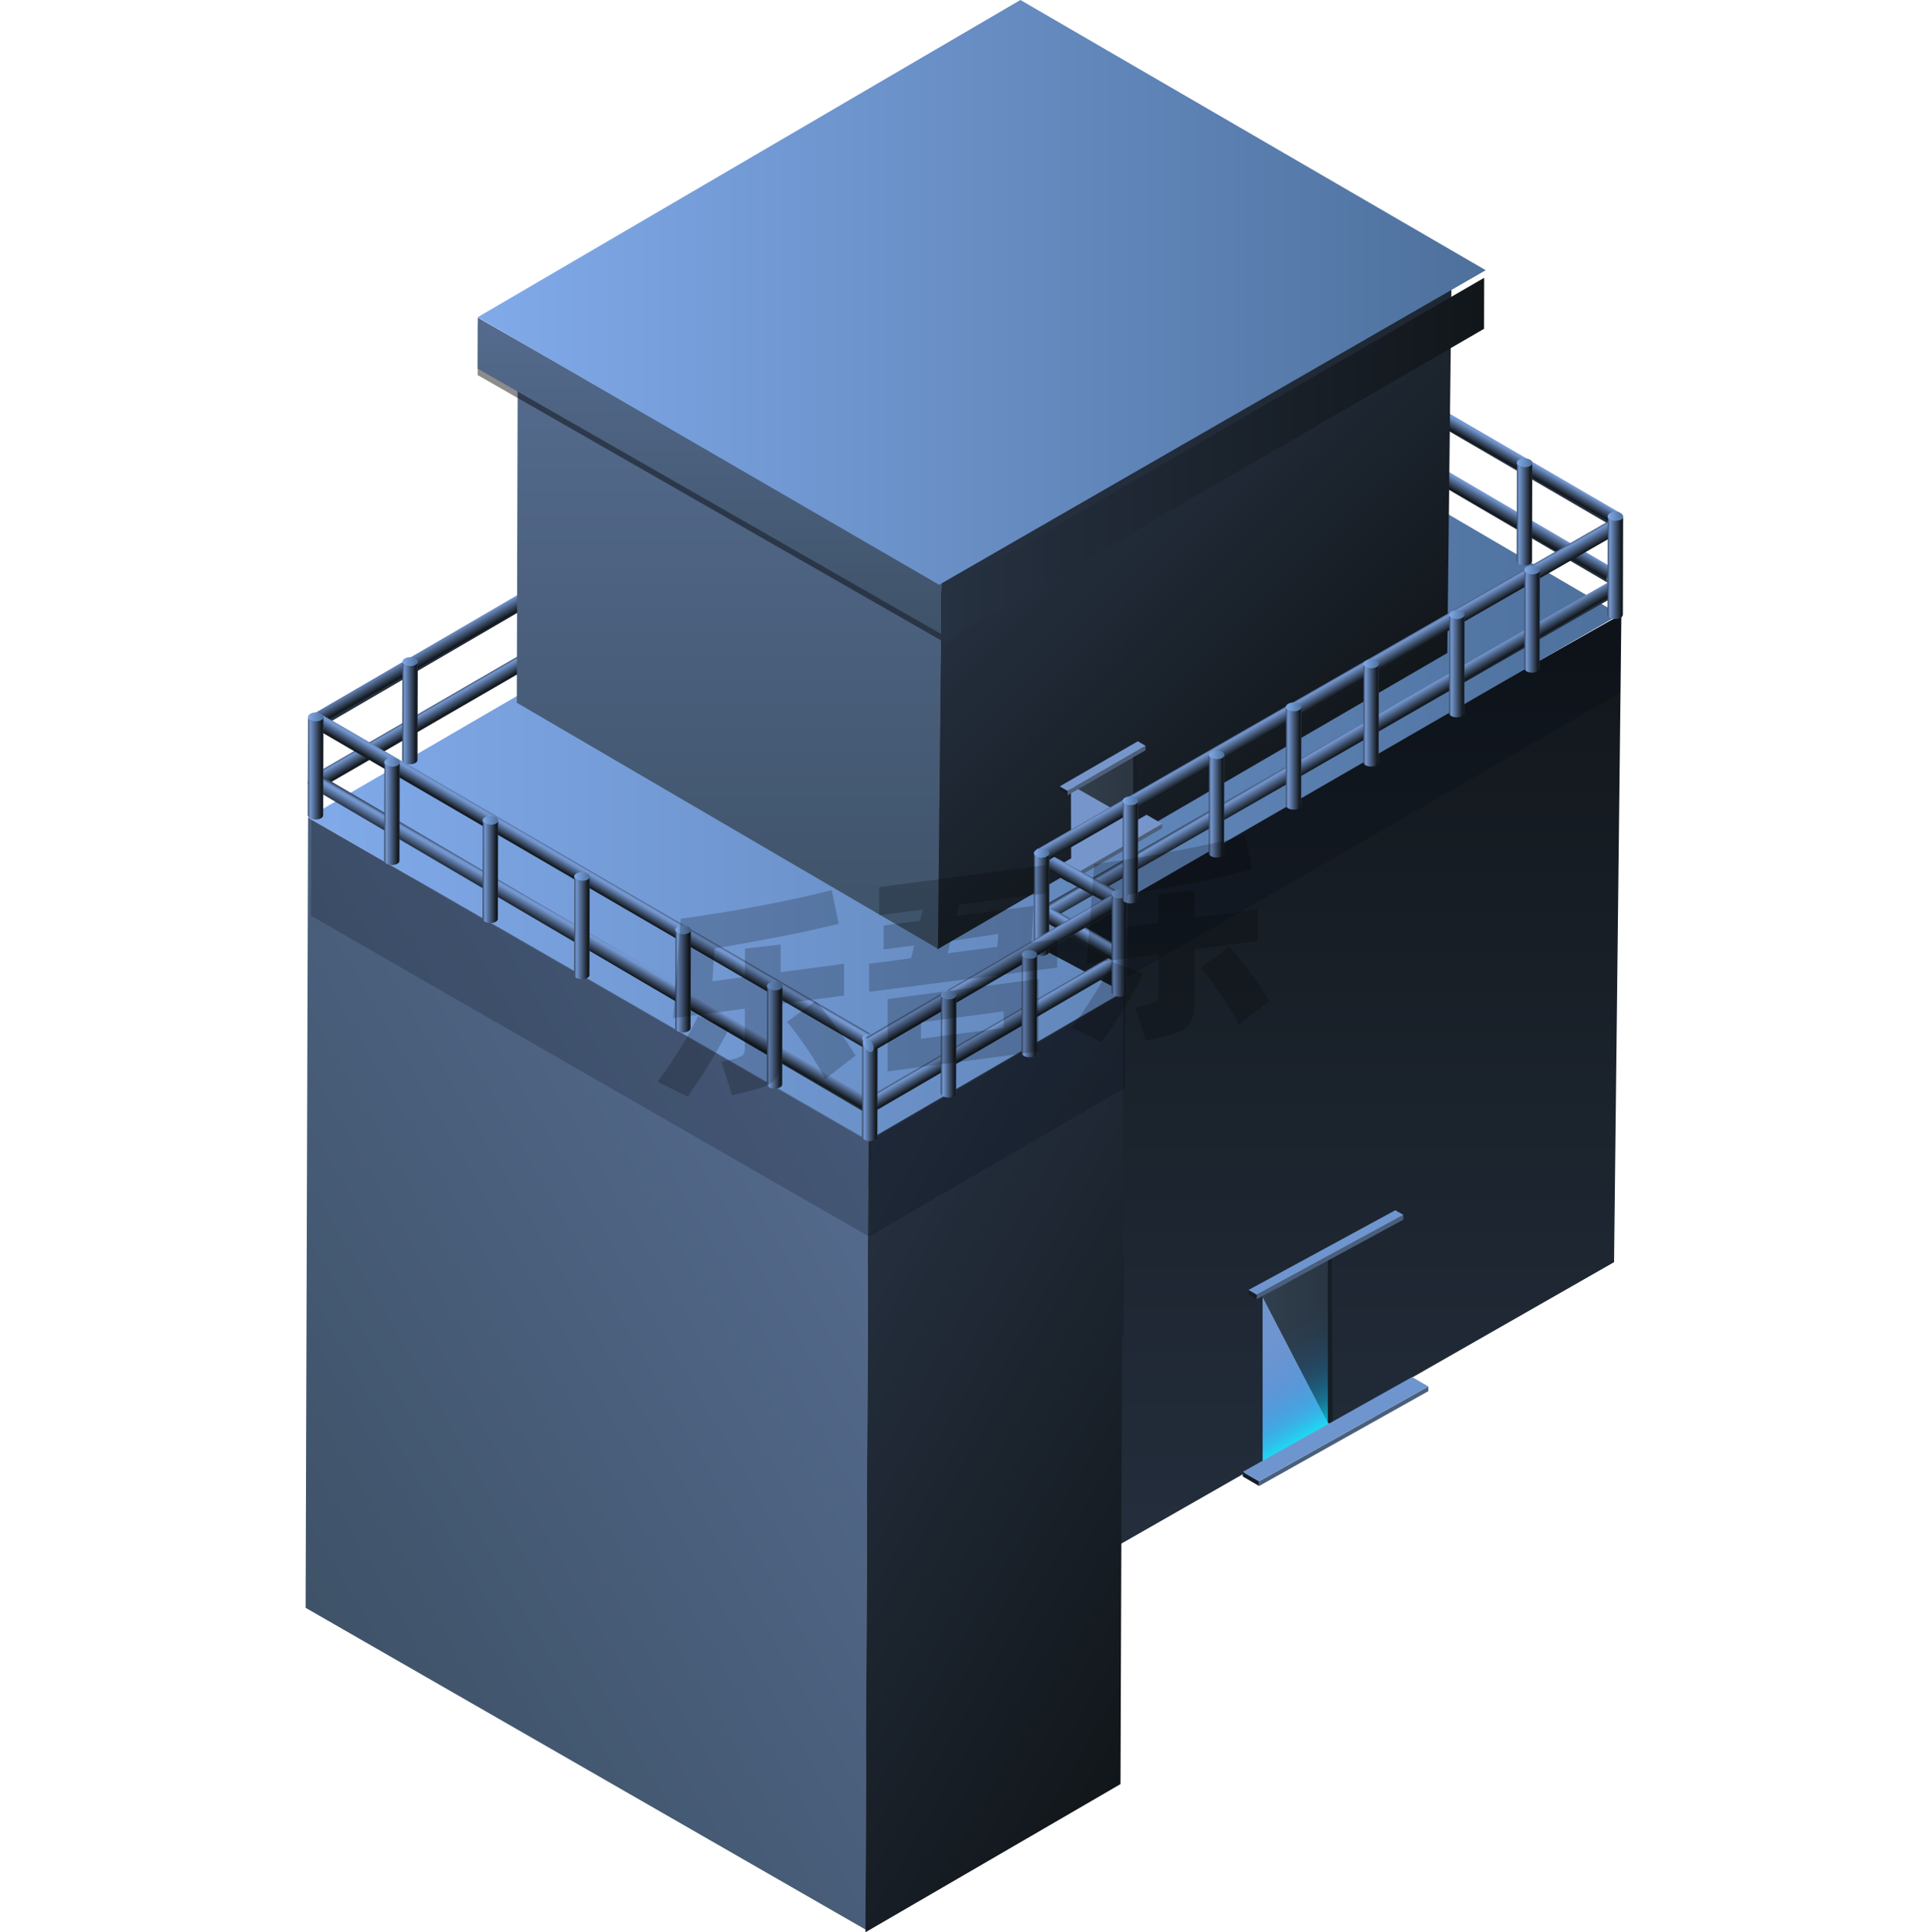<?xml version="1.0" encoding="UTF-8"?>
<svg xmlns="http://www.w3.org/2000/svg" xmlns:xlink="http://www.w3.org/1999/xlink" viewBox="0 0 150 150.38">
  <defs>
    <style>
      .cls-1 {
        fill: url(#_未命名的渐变_13);
      }

      .cls-1, .cls-2, .cls-3, .cls-4, .cls-5, .cls-6, .cls-7, .cls-8, .cls-9, .cls-10, .cls-11, .cls-12, .cls-13, .cls-14, .cls-15, .cls-16, .cls-17, .cls-18, .cls-19, .cls-20, .cls-21, .cls-22, .cls-23, .cls-24, .cls-25, .cls-26, .cls-27, .cls-28, .cls-29, .cls-30, .cls-31, .cls-32, .cls-33, .cls-34, .cls-35, .cls-36, .cls-37, .cls-38, .cls-39, .cls-40, .cls-41, .cls-42, .cls-43, .cls-44, .cls-45, .cls-46, .cls-47, .cls-48, .cls-49, .cls-50, .cls-51, .cls-52, .cls-53, .cls-54, .cls-55, .cls-56, .cls-57, .cls-58, .cls-59, .cls-60, .cls-61, .cls-62, .cls-63, .cls-64, .cls-65, .cls-66, .cls-67, .cls-68, .cls-69, .cls-70, .cls-71, .cls-72, .cls-73, .cls-74, .cls-75, .cls-76, .cls-77, .cls-78, .cls-79, .cls-80, .cls-81, .cls-82, .cls-83, .cls-84 {
        stroke-width: 0px;
      }

      .cls-2 {
        fill: url(#_未命名的渐变_10);
      }

      .cls-3 {
        fill: url(#_未命名的渐变_19);
      }

      .cls-4 {
        fill: url(#_未命名的渐变_21);
      }

      .cls-5 {
        fill: url(#_未命名的渐变_63);
      }

      .cls-6 {
        fill: url(#_未命名的渐变_1827-2);
      }

      .cls-7 {
        fill: url(#_未命名的渐变_1827-3);
      }

      .cls-8 {
        fill: url(#_未命名的渐变_1827-4);
      }

      .cls-9 {
        fill: url(#_未命名的渐变_194-14);
      }

      .cls-10 {
        fill: url(#_未命名的渐变_194-15);
      }

      .cls-11 {
        fill: url(#_未命名的渐变_194-26);
      }

      .cls-12 {
        fill: url(#_未命名的渐变_194-12);
      }

      .cls-13 {
        fill: url(#_未命名的渐变_194-13);
      }

      .cls-14 {
        fill: url(#_未命名的渐变_194-19);
      }

      .cls-15 {
        fill: url(#_未命名的渐变_194-18);
      }

      .cls-16 {
        fill: url(#_未命名的渐变_194-17);
      }

      .cls-17 {
        fill: url(#_未命名的渐变_194-16);
      }

      .cls-18 {
        fill: url(#_未命名的渐变_194-11);
      }

      .cls-19 {
        fill: url(#_未命名的渐变_194-10);
      }

      .cls-20 {
        fill: url(#_未命名的渐变_194-21);
      }

      .cls-21 {
        fill: url(#_未命名的渐变_194-20);
      }

      .cls-22 {
        fill: url(#_未命名的渐变_194-24);
      }

      .cls-23 {
        fill: url(#_未命名的渐变_194-25);
      }

      .cls-24 {
        fill: url(#_未命名的渐变_194-22);
      }

      .cls-25 {
        fill: url(#_未命名的渐变_194-23);
      }

      .cls-26, .cls-75 {
        fill: #000714;
        opacity: .2;
      }

      .cls-27 {
        fill: url(#_未命名的渐变_63-2);
      }

      .cls-28 {
        fill: url(#_未命名的渐变_10-4);
      }

      .cls-29 {
        fill: url(#_未命名的渐变_10-2);
      }

      .cls-30 {
        fill: url(#_未命名的渐变_10-3);
      }

      .cls-31 {
        fill: url(#_未命名的渐变_13-7);
      }

      .cls-32 {
        fill: url(#_未命名的渐变_13-6);
      }

      .cls-33 {
        fill: url(#_未命名的渐变_13-5);
      }

      .cls-34 {
        fill: url(#_未命名的渐变_13-3);
      }

      .cls-35 {
        fill: url(#_未命名的渐变_13-2);
      }

      .cls-36 {
        fill: url(#_未命名的渐变_13-9);
      }

      .cls-37 {
        fill: url(#_未命名的渐变_13-4);
      }

      .cls-38 {
        fill: url(#_未命名的渐变_13-8);
      }

      .cls-39 {
        fill: url(#_未命名的渐变_19-2);
      }

      .cls-40 {
        fill: url(#_未命名的渐变_1827);
      }

      .cls-41 {
        fill: url(#_未命名的渐变_21-5);
      }

      .cls-42 {
        fill: url(#_未命名的渐变_21-6);
      }

      .cls-43 {
        fill: url(#_未命名的渐变_21-2);
      }

      .cls-44 {
        fill: url(#_未命名的渐变_21-3);
      }

      .cls-45 {
        fill: url(#_未命名的渐变_21-4);
      }

      .cls-46 {
        fill: url(#_未命名的渐变_194-3);
      }

      .cls-47 {
        fill: url(#_未命名的渐变_194-4);
      }

      .cls-48 {
        fill: url(#_未命名的渐变_194-5);
      }

      .cls-49 {
        fill: url(#_未命名的渐变_194-2);
      }

      .cls-50 {
        fill: url(#_未命名的渐变_194-7);
      }

      .cls-51 {
        fill: url(#_未命名的渐变_194-8);
      }

      .cls-52 {
        fill: url(#_未命名的渐变_194-9);
      }

      .cls-53 {
        fill: url(#_未命名的渐变_194-6);
      }

      .cls-54 {
        fill: url(#_未命名的渐变_13-25);
      }

      .cls-55 {
        fill: url(#_未命名的渐变_13-24);
      }

      .cls-56 {
        fill: url(#_未命名的渐变_13-26);
      }

      .cls-57 {
        fill: url(#_未命名的渐变_13-27);
      }

      .cls-58 {
        fill: url(#_未命名的渐变_13-29);
      }

      .cls-59 {
        fill: url(#_未命名的渐变_13-28);
      }

      .cls-60 {
        fill: url(#_未命名的渐变_13-19);
      }

      .cls-61 {
        fill: url(#_未命名的渐变_13-18);
      }

      .cls-62 {
        fill: url(#_未命名的渐变_13-21);
      }

      .cls-63 {
        fill: url(#_未命名的渐变_13-12);
      }

      .cls-64 {
        fill: url(#_未命名的渐变_13-17);
      }

      .cls-65 {
        fill: url(#_未命名的渐变_13-15);
      }

      .cls-66 {
        fill: url(#_未命名的渐变_13-20);
      }

      .cls-67 {
        fill: url(#_未命名的渐变_13-14);
      }

      .cls-68 {
        fill: url(#_未命名的渐变_13-23);
      }

      .cls-69 {
        fill: url(#_未命名的渐变_13-16);
      }

      .cls-70 {
        fill: url(#_未命名的渐变_13-22);
      }

      .cls-71 {
        fill: url(#_未命名的渐变_13-13);
      }

      .cls-72 {
        fill: url(#_未命名的渐变_13-10);
      }

      .cls-73 {
        fill: url(#_未命名的渐变_13-11);
      }

      .cls-85 {
        filter: url(#drop-shadow-1);
      }

      .cls-86 {
        opacity: .2;
      }

      .cls-74 {
        fill: url(#_未命名的渐变_3);
      }

      .cls-75, .cls-87 {
        mix-blend-mode: multiply;
      }

      .cls-88 {
        isolation: isolate;
      }

      .cls-77 {
        fill: url(#_未命名的渐变_194);
      }

      .cls-87 {
        opacity: .45;
      }

      .cls-78 {
        fill: #000715;
        opacity: 0;
      }

      .cls-79 {
        fill: #7696cb;
      }

      .cls-80 {
        fill: #4e5f79;
      }

      .cls-81 {
        fill: #4a5f7b;
      }

      .cls-82 {
        fill: #6f95cf;
      }

      .cls-83 {
        fill: #171d23;
      }

      .cls-84 {
        fill: #161d24;
      }
    </style>
    <linearGradient id="_未命名的渐变_10" data-name="未命名的渐变 10" x1="97.22" y1="131.01" x2="97.22" y2="47.82" gradientUnits="userSpaceOnUse">
      <stop offset="0" stop-color="#263141"/>
      <stop offset="1" stop-color="#11161a"/>
    </linearGradient>
    <linearGradient id="_未命名的渐变_1827" data-name="未命名的渐变 1827" x1="49.24" y1="129.73" x2="49.24" y2="59.34" gradientUnits="userSpaceOnUse">
      <stop offset="0" stop-color="#3e5268"/>
      <stop offset="1" stop-color="#556b8e"/>
    </linearGradient>
    <linearGradient id="_未命名的渐变_1827-2" data-name="未命名的渐变 1827" x1="21.37" y1="120.94" x2="70" y2="92.86" xlink:href="#_未命名的渐变_1827"/>
    <linearGradient id="_未命名的渐变_10-2" data-name="未命名的渐变 10" x1="59.18" y1="103.24" x2="95.63" y2="124.28" xlink:href="#_未命名的渐变_10"/>
    <linearGradient id="_未命名的渐变_13" data-name="未命名的渐变 13" x1="23.98" y1="57.43" x2="126.07" y2="57.43" gradientUnits="userSpaceOnUse">
      <stop offset="0" stop-color="#81aaea"/>
      <stop offset="1" stop-color="#4d709c"/>
    </linearGradient>
    <linearGradient id="_未命名的渐变_21" data-name="未命名的渐变 21" x1="103.35" y1="31.03" x2="102.6" y2="32.34" gradientUnits="userSpaceOnUse">
      <stop offset="0" stop-color="#35455c"/>
      <stop offset=".15" stop-color="#7497d0"/>
      <stop offset=".25" stop-color="#7497d0"/>
      <stop offset=".9" stop-color="#11161a"/>
      <stop offset="1" stop-color="#263141"/>
    </linearGradient>
    <linearGradient id="_未命名的渐变_21-2" data-name="未命名的渐变 21" x1="102.36" y1="26.01" x2="101.68" y2="27.2" xlink:href="#_未命名的渐变_21"/>
    <linearGradient id="_未命名的渐变_10-3" data-name="未命名的渐变 10" x1="81.77" y1="36.89" x2="104.18" y2="59.31" xlink:href="#_未命名的渐变_10"/>
    <linearGradient id="_未命名的渐变_3" data-name="未命名的渐变 3" x1="100.23" y1="61.07" x2="105.44" y2="61.07" gradientTransform="translate(188.8) rotate(-180) scale(1 -1)" gradientUnits="userSpaceOnUse">
      <stop offset="0" stop-color="#2b3540"/>
      <stop offset="1" stop-color="#333f4d"/>
    </linearGradient>
    <linearGradient id="_未命名的渐变_13-2" data-name="未命名的渐变 13" x1="24.02" y1="60.95" x2="24.87" y2="60.95" xlink:href="#_未命名的渐变_13"/>
    <linearGradient id="_未命名的渐变_194" data-name="未命名的渐变 194" x1="49.81" y1="45.55" x2="50.44" y2="46.64" gradientUnits="userSpaceOnUse">
      <stop offset="0" stop-color="#35455c"/>
      <stop offset=".15" stop-color="#7497d0"/>
      <stop offset=".9" stop-color="#11161a"/>
      <stop offset="1" stop-color="#263141"/>
    </linearGradient>
    <linearGradient id="_未命名的渐变_13-3" data-name="未命名的渐变 13" x1="24.16" y1="56.15" x2="25.01" y2="56.15" xlink:href="#_未命名的渐变_13"/>
    <linearGradient id="_未命名的渐变_194-2" data-name="未命名的渐变 194" x1="49.34" y1="40.91" x2="50.04" y2="42.14" xlink:href="#_未命名的渐变_194"/>
    <linearGradient id="_未命名的渐变_13-4" data-name="未命名的渐变 13" x1="67.15" y1="86.1" x2="68" y2="86.1" xlink:href="#_未命名的渐变_13"/>
    <linearGradient id="_未命名的渐变_194-3" data-name="未命名的渐变 194" x1="77.18" y1="79.79" x2="77.82" y2="80.89" xlink:href="#_未命名的渐变_194"/>
    <linearGradient id="_未命名的渐变_21-3" data-name="未命名的渐变 21" x1="46.37" y1="72.7" x2="45.6" y2="74.04" xlink:href="#_未命名的渐变_21"/>
    <linearGradient id="_未命名的渐变_21-4" data-name="未命名的渐变 21" x1="46.5" y1="68" x2="45.81" y2="69.18" xlink:href="#_未命名的渐变_21"/>
    <linearGradient id="_未命名的渐变_13-5" data-name="未命名的渐变 13" x1="80.72" y1="71.23" x2="81.57" y2="71.23" xlink:href="#_未命名的渐变_13"/>
    <linearGradient id="_未命名的渐变_194-4" data-name="未命名的渐变 194" x1="103.11" y1="57.86" x2="103.81" y2="59.06" xlink:href="#_未命名的渐变_194"/>
    <linearGradient id="_未命名的渐变_21-5" data-name="未命名的渐变 21" x1="84.26" y1="67.78" x2="83.57" y2="68.97" xlink:href="#_未命名的渐变_21"/>
    <linearGradient id="_未命名的渐变_21-6" data-name="未命名的渐变 21" x1="84.5" y1="72.16" x2="83.88" y2="73.23" xlink:href="#_未命名的渐变_21"/>
    <linearGradient id="_未命名的渐变_13-6" data-name="未命名的渐变 13" x1="80.62" y1="66.59" x2="81.47" y2="66.59" xlink:href="#_未命名的渐变_13"/>
    <linearGradient id="_未命名的渐变_194-5" data-name="未命名的渐变 194" x1="103.18" y1="53.12" x2="103.85" y2="54.29" xlink:href="#_未命名的渐变_194"/>
    <linearGradient id="_未命名的渐变_194-6" data-name="未命名的渐变 194" x1="67.1" y1="84.81" x2="68.32" y2="84.81" xlink:href="#_未命名的渐变_194"/>
    <linearGradient id="_未命名的渐变_13-7" data-name="未命名的渐变 13" x1="67.12" y1="80.81" x2="68.32" y2="80.81" xlink:href="#_未命名的渐变_13"/>
    <linearGradient id="_未命名的渐变_194-7" data-name="未命名的渐变 194" x1="80.46" y1="70.4" x2="81.69" y2="70.4" xlink:href="#_未命名的渐变_194"/>
    <linearGradient id="_未命名的渐变_13-8" data-name="未命名的渐变 13" x1="80.49" y1="66.4" x2="81.69" y2="66.4" xlink:href="#_未命名的渐变_13"/>
    <linearGradient id="_未命名的渐变_13-9" data-name="未命名的渐变 13" x1="67.18" y1="81.33" x2="68.04" y2="81.33" xlink:href="#_未命名的渐变_13"/>
    <linearGradient id="_未命名的渐变_194-8" data-name="未命名的渐变 194" x1="77.16" y1="75.03" x2="77.81" y2="76.14" xlink:href="#_未命名的渐变_194"/>
    <linearGradient id="_未命名的渐变_194-9" data-name="未命名的渐变 194" x1="86.52" y1="73.58" x2="87.74" y2="73.58" xlink:href="#_未命名的渐变_194"/>
    <linearGradient id="_未命名的渐变_13-10" data-name="未命名的渐变 13" x1="86.54" y1="69.58" x2="87.74" y2="69.58" xlink:href="#_未命名的渐变_13"/>
    <linearGradient id="_未命名的渐变_194-10" data-name="未命名的渐变 194" x1="59.69" y1="80.73" x2="60.91" y2="80.73" xlink:href="#_未命名的渐变_194"/>
    <linearGradient id="_未命名的渐变_13-11" data-name="未命名的渐变 13" x1="59.71" y1="76.73" x2="60.91" y2="76.73" xlink:href="#_未命名的渐变_13"/>
    <linearGradient id="_未命名的渐变_194-11" data-name="未命名的渐变 194" x1="73.23" y1="81.43" x2="74.45" y2="81.43" xlink:href="#_未命名的渐变_194"/>
    <linearGradient id="_未命名的渐变_13-12" data-name="未命名的渐变 13" x1="73.25" y1="77.43" x2="74.45" y2="77.43" xlink:href="#_未命名的渐变_13"/>
    <linearGradient id="_未命名的渐变_194-12" data-name="未命名的渐变 194" x1="79.51" y1="78.29" x2="80.74" y2="78.29" xlink:href="#_未命名的渐变_194"/>
    <linearGradient id="_未命名的渐变_13-13" data-name="未命名的渐变 13" x1="79.54" y1="74.29" x2="80.74" y2="74.29" xlink:href="#_未命名的渐变_13"/>
    <linearGradient id="_未命名的渐变_194-13" data-name="未命名的渐变 194" x1="87.37" y1="66.32" x2="88.6" y2="66.32" xlink:href="#_未命名的渐变_194"/>
    <linearGradient id="_未命名的渐变_13-14" data-name="未命名的渐变 13" x1="87.4" y1="62.32" x2="88.6" y2="62.32" xlink:href="#_未命名的渐变_13"/>
    <linearGradient id="_未命名的渐变_194-14" data-name="未命名的渐变 194" x1="94.09" y1="62.74" x2="95.31" y2="62.74" xlink:href="#_未命名的渐变_194"/>
    <linearGradient id="_未命名的渐变_13-15" data-name="未命名的渐变 13" x1="94.11" y1="58.74" x2="95.31" y2="58.74" xlink:href="#_未命名的渐变_13"/>
    <linearGradient id="_未命名的渐变_194-15" data-name="未命名的渐变 194" x1="100.08" y1="59.02" x2="101.31" y2="59.02" xlink:href="#_未命名的渐变_194"/>
    <linearGradient id="_未命名的渐变_13-16" data-name="未命名的渐变 13" x1="100.11" y1="55.02" x2="101.31" y2="55.02" xlink:href="#_未命名的渐变_13"/>
    <linearGradient id="_未命名的渐变_194-16" data-name="未命名的渐变 194" x1="106.12" y1="55.66" x2="107.34" y2="55.66" xlink:href="#_未命名的渐变_194"/>
    <linearGradient id="_未命名的渐变_13-17" data-name="未命名的渐变 13" x1="106.14" y1="51.66" x2="107.34" y2="51.66" xlink:href="#_未命名的渐变_13"/>
    <linearGradient id="_未命名的渐变_194-17" data-name="未命名的渐变 194" x1="112.79" y1="51.83" x2="114.01" y2="51.83" xlink:href="#_未命名的渐变_194"/>
    <linearGradient id="_未命名的渐变_13-18" data-name="未命名的渐变 13" x1="112.81" y1="47.84" x2="114.01" y2="47.84" xlink:href="#_未命名的渐变_13"/>
    <linearGradient id="_未命名的渐变_194-18" data-name="未命名的渐变 194" x1="118.65" y1="48.36" x2="119.87" y2="48.36" xlink:href="#_未命名的渐变_194"/>
    <linearGradient id="_未命名的渐变_13-19" data-name="未命名的渐变 13" x1="118.67" y1="44.36" x2="119.87" y2="44.36" xlink:href="#_未命名的渐变_13"/>
    <linearGradient id="_未命名的渐变_194-19" data-name="未命名的渐变 194" x1="125.13" y1="44.18" x2="126.35" y2="44.18" xlink:href="#_未命名的渐变_194"/>
    <linearGradient id="_未命名的渐变_13-20" data-name="未命名的渐变 13" x1="125.15" y1="40.18" x2="126.35" y2="40.18" xlink:href="#_未命名的渐变_13"/>
    <linearGradient id="_未命名的渐变_194-20" data-name="未命名的渐变 194" x1="118.06" y1="40.01" x2="119.28" y2="40.01" xlink:href="#_未命名的渐变_194"/>
    <linearGradient id="_未命名的渐变_13-21" data-name="未命名的渐变 13" x1="118.08" y1="36.02" x2="119.28" y2="36.02" xlink:href="#_未命名的渐变_13"/>
    <linearGradient id="_未命名的渐变_194-21" data-name="未命名的渐变 194" x1="31.3" y1="55.49" x2="32.52" y2="55.49" xlink:href="#_未命名的渐变_194"/>
    <linearGradient id="_未命名的渐变_13-22" data-name="未命名的渐变 13" x1="31.32" y1="51.49" x2="32.52" y2="51.49" xlink:href="#_未命名的渐变_13"/>
    <linearGradient id="_未命名的渐变_194-22" data-name="未命名的渐变 194" x1="52.56" y1="76.36" x2="53.78" y2="76.36" xlink:href="#_未命名的渐变_194"/>
    <linearGradient id="_未命名的渐变_13-23" data-name="未命名的渐变 13" x1="52.58" y1="72.36" x2="53.78" y2="72.36" xlink:href="#_未命名的渐变_13"/>
    <linearGradient id="_未命名的渐变_194-23" data-name="未命名的渐变 194" x1="44.69" y1="72.22" x2="45.91" y2="72.22" xlink:href="#_未命名的渐变_194"/>
    <linearGradient id="_未命名的渐变_13-24" data-name="未命名的渐变 13" x1="44.71" y1="68.22" x2="45.91" y2="68.22" xlink:href="#_未命名的渐变_13"/>
    <linearGradient id="_未命名的渐变_194-24" data-name="未命名的渐变 194" x1="37.56" y1="67.85" x2="38.78" y2="67.85" xlink:href="#_未命名的渐变_194"/>
    <linearGradient id="_未命名的渐变_13-25" data-name="未命名的渐变 13" x1="37.58" y1="63.85" x2="38.78" y2="63.85" xlink:href="#_未命名的渐变_13"/>
    <linearGradient id="_未命名的渐变_194-25" data-name="未命名的渐变 194" x1="29.89" y1="63.33" x2="31.12" y2="63.33" xlink:href="#_未命名的渐变_194"/>
    <linearGradient id="_未命名的渐变_13-26" data-name="未命名的渐变 13" x1="29.92" y1="59.33" x2="31.12" y2="59.33" xlink:href="#_未命名的渐变_13"/>
    <linearGradient id="_未命名的渐变_194-26" data-name="未命名的渐变 194" x1="23.96" y1="59.79" x2="25.18" y2="59.79" xlink:href="#_未命名的渐变_194"/>
    <linearGradient id="_未命名的渐变_13-27" data-name="未命名的渐变 13" x1="23.98" y1="55.79" x2="25.18" y2="55.79" xlink:href="#_未命名的渐变_13"/>
    <linearGradient id="_未命名的渐变_1827-3" data-name="未命名的渐变 1827" x1="56.75" y1="73.84" x2="56.75" y2="28.26" xlink:href="#_未命名的渐变_1827"/>
    <linearGradient id="_未命名的渐变_13-28" data-name="未命名的渐变 13" x1="40.26" y1="24.38" x2="112.79" y2="24.38" xlink:href="#_未命名的渐变_13"/>
    <linearGradient id="_未命名的渐变_1827-4" data-name="未命名的渐变 1827" x1="55.23" y1="49.35" x2="55.23" y2="24.72" xlink:href="#_未命名的渐变_1827"/>
    <filter id="drop-shadow-1" filterUnits="userSpaceOnUse">
      <feOffset dx="0" dy=".5"/>
      <feGaussianBlur result="blur" stdDeviation="0"/>
      <feFlood flood-color="#000" flood-opacity=".45"/>
      <feComposite in2="blur" operator="in"/>
      <feComposite in="SourceGraphic"/>
    </filter>
    <linearGradient id="_未命名的渐变_10-4" data-name="未命名的渐变 10" x1="73.25" y1="35.35" x2="115.53" y2="35.35" xlink:href="#_未命名的渐变_10"/>
    <linearGradient id="_未命名的渐变_13-29" data-name="未命名的渐变 13" x1="37.18" y1="22.75" x2="115.65" y2="22.75" xlink:href="#_未命名的渐变_13"/>
    <linearGradient id="_未命名的渐变_63" data-name="未命名的渐变 63" x1="82.46" y1="104.37" x2="87.92" y2="104.37" gradientTransform="translate(186.2) rotate(-180) scale(1 -1)" gradientUnits="userSpaceOnUse">
      <stop offset="0" stop-color="#293541"/>
      <stop offset="1" stop-color="#303f4e"/>
    </linearGradient>
    <linearGradient id="_未命名的渐变_19" data-name="未命名的渐变 19" x1="82.34" y1="110.88" x2="88.04" y2="101.01" gradientTransform="translate(186.2) rotate(-180) scale(1 -1)" gradientUnits="userSpaceOnUse">
      <stop offset="0" stop-color="#00fdff" stop-opacity=".8"/>
      <stop offset=".03" stop-color="#00f2ff" stop-opacity=".73"/>
      <stop offset=".11" stop-color="#00daff" stop-opacity=".56"/>
      <stop offset=".19" stop-color="#00c4ff" stop-opacity=".41"/>
      <stop offset=".29" stop-color="#00b1ff" stop-opacity=".28"/>
      <stop offset=".38" stop-color="#00a2ff" stop-opacity=".18"/>
      <stop offset=".49" stop-color="#0097ff" stop-opacity=".1"/>
      <stop offset=".61" stop-color="#008fff" stop-opacity=".04"/>
      <stop offset=".76" stop-color="#008aff" stop-opacity="0"/>
      <stop offset="1" stop-color="#0089ff" stop-opacity="0"/>
    </linearGradient>
    <linearGradient id="_未命名的渐变_63-2" data-name="未命名的渐变 63" x1="77.49" y1="101.21" x2="82.94" y2="101.21" xlink:href="#_未命名的渐变_63"/>
    <linearGradient id="_未命名的渐变_19-2" data-name="未命名的渐变 19" x1="77.37" y1="107.71" x2="83.06" y2="97.85" xlink:href="#_未命名的渐变_19"/>
  </defs>
  <g class="cls-88">
    <g id="_图层_2" data-name="图层 2">
      <g id="_图层_1-2" data-name="图层 1">
        <g id="_主控制室" data-name="主控制室">
          <g>
            <rect class="cls-78" y=".19" width="150" height="150"/>
            <g>
              <g>
                <polygon class="cls-2" points="68.45 80.39 68.24 131.01 125.64 98.23 126.21 47.82 68.45 80.39"/>
                <polygon class="cls-40" points="32.14 59.34 31.91 109.85 66.34 129.73 66.57 79.22 32.14 59.34"/>
                <polygon class="cls-75" points="126.12 47.82 69.68 80.39 69.69 86.48 126.13 53.91 126.12 47.82"/>
                <polygon class="cls-75" points="87.44 97.9 52.97 77.89 52.98 83.98 87.46 103.99 87.44 97.9"/>
                <polygon class="cls-6" points="67.59 88.67 67.39 150.18 23.79 125.13 23.98 63.62 67.59 88.67"/>
                <polygon class="cls-29" points="67.59 88.67 87.44 77.14 87.22 138.85 67.37 150.38 67.59 88.67"/>
                <polygon class="cls-1" points="126.07 47.82 88.97 26.13 43.92 52.13 43.83 52.08 23.98 63.62 67.57 88.74 87.42 77.21 81.04 73.81 126.07 47.82"/>
                <polygon class="cls-26" points="24.25 63.84 24.21 71.27 67.63 96.23 67.83 88.96 24.25 63.84"/>
                <polygon class="cls-75" points="87.61 77.22 67.76 88.76 67.7 96.21 87.55 84.67 87.61 77.22"/>
                <g class="cls-88">
                  <path class="cls-4" d="m81.06,18.16c-.08-.05-.19-.04-.31.03-.23.13-.42.47-.42.73,0,.13.05.23.12.27l44.74,26.19c-.08-.04-.12-.14-.12-.27,0-.27.19-.6.42-.73.12-.07.23-.08.31-.03l-44.74-26.19Z"/>
                  <path class="cls-81" d="m125.49,44.36c.24-.14.43-.03.43.24s-.19.6-.43.74-.43.03-.43-.24.19-.6.42-.73Z"/>
                </g>
                <g class="cls-88">
                  <path class="cls-43" d="m78.89,12.46c-.08-.05-.19-.04-.31.03-.23.13-.42.47-.42.73,0,.13.05.23.12.27l47.16,27.42c-.08-.04-.12-.14-.12-.27,0-.27.19-.6.42-.73.12-.07.23-.08.31-.03l-47.16-27.42Z"/>
                  <path class="cls-81" d="m125.73,39.9c.24-.14.43-.03.43.24s-.19.6-.43.74-.43.03-.43-.24.19-.6.42-.73Z"/>
                </g>
                <polygon class="cls-30" points="73.28 45.38 112.98 22.31 112.66 50.82 72.96 73.89 73.28 45.38"/>
                <g>
                  <g>
                    <polygon class="cls-79" points="88.55 58.09 88.57 64.06 83.38 67.06 83.36 61.08 88.55 58.09"/>
                    <polygon class="cls-74" points="83.36 61.09 88.21 63.86 88.57 64.06 88.55 58.09 88.21 58.28 83.36 61.09"/>
                    <polygon class="cls-83" points="88.21 58.28 88.21 63.86 88.57 64.06 88.55 58.09 88.21 58.28"/>
                  </g>
                  <g class="cls-88">
                    <polygon class="cls-80" points="83.09 61.55 83.09 61.9 89.17 58.39 89.17 58.04 83.09 61.55"/>
                    <polygon class="cls-83" points="83.09 61.55 82.49 61.2 82.49 61.55 83.09 61.9 83.09 61.55"/>
                    <polygon class="cls-79" points="89.17 58.04 88.57 57.69 82.49 61.2 83.09 61.55 89.17 58.04"/>
                  </g>
                  <g class="cls-88">
                    <polygon class="cls-80" points="90.46 64.11 90.46 64.46 83.17 68.67 83.17 68.32 90.46 64.11"/>
                    <polygon class="cls-83" points="83.17 68.32 83.17 68.67 81.96 67.97 81.96 67.62 83.17 68.32"/>
                    <polygon class="cls-79" points="89.25 63.41 90.46 64.11 83.17 68.32 81.96 67.62 89.25 63.41"/>
                  </g>
                </g>
                <g class="cls-88">
                  <path class="cls-35" d="m24.45,60.46c.23.13.43.47.42.73s-.19.39-.43.25-.42-.47-.42-.74.19-.38.43-.24Z"/>
                  <path class="cls-77" d="m75.49,30.92c-.12-.07-.22-.07-.3-.03l-51.04,29.54c.08-.05.18-.04.3.03.23.13.42.47.42.73,0,.14-.05.23-.13.28l51.04-29.54c.08-.04.13-.14.13-.28,0-.27-.19-.6-.42-.73Z"/>
                </g>
                <g class="cls-88">
                  <path class="cls-34" d="m24.59,55.65c.23.13.43.47.42.73s-.19.39-.43.25-.42-.47-.42-.74.19-.38.43-.24Z"/>
                  <path class="cls-49" d="m74.5,26.59c-.12-.07-.22-.07-.3-.03l-49.91,29.06c.08-.05.18-.04.3.03.23.13.42.47.42.73,0,.14-.05.23-.13.28l49.91-29.06c.08-.04.13-.14.13-.28,0-.27-.19-.6-.42-.73Z"/>
                </g>
                <g class="cls-88">
                  <path class="cls-37" d="m67.58,85.61c.23.13.43.47.42.73s-.19.39-.43.25-.42-.47-.42-.74.19-.38.43-.24Z"/>
                  <path class="cls-46" d="m87.12,74.25c-.12-.07-.22-.07-.3-.03l-19.54,11.36c.08-.05.18-.04.3.03.23.13.42.47.42.73,0,.14-.05.23-.13.28l19.54-11.36c.08-.04.13-.14.13-.28,0-.27-.19-.6-.42-.73Z"/>
                </g>
                <g class="cls-88">
                  <path class="cls-44" d="m24.7,60.18c-.08-.05-.19-.04-.31.03-.23.13-.42.47-.42.73,0,.13.05.23.12.27l43.48,25.51c-.08-.04-.12-.14-.12-.27,0-.27.19-.6.42-.73.12-.07.23-.08.31-.03l-43.48-25.51Z"/>
                  <path class="cls-81" d="m67.86,85.74c.24-.14.43-.03.43.24s-.19.6-.43.74-.43.03-.43-.24.19-.6.42-.73Z"/>
                </g>
                <g class="cls-88">
                  <path class="cls-45" d="m24.84,55.49c-.08-.05-.19-.04-.31.03-.23.13-.42.47-.42.73,0,.13.05.23.12.27l43.54,25.33c-.08-.04-.12-.14-.12-.27,0-.27.19-.6.42-.73.12-.07.23-.08.31-.03l-43.54-25.33Z"/>
                  <path class="cls-81" d="m68.06,80.85c.24-.14.43-.03.43.24s-.19.6-.43.74-.43.03-.43-.24.19-.6.42-.73Z"/>
                </g>
                <g class="cls-88">
                  <path class="cls-33" d="m81.15,70.74c.23.13.43.47.42.73s-.19.39-.43.25-.42-.47-.42-.74.19-.38.43-.24Z"/>
                  <path class="cls-47" d="m125.47,45.36c-.12-.07-.22-.07-.3-.03l-44.32,25.38c.08-.05.18-.04.3.03.23.13.42.47.42.73,0,.14-.05.23-.13.28l44.32-25.38c.08-.04.13-.14.13-.28,0-.27-.19-.6-.42-.73Z"/>
                </g>
                <g class="cls-88">
                  <path class="cls-41" d="m81.58,66.42c-.08-.05-.19-.04-.31.03-.23.13-.42.47-.42.73,0,.13.05.23.12.27l5.59,3.03c-.08-.04-.12-.14-.12-.27,0-.27.19-.6.42-.73.12-.07.23-.08.31-.03l-5.59-3.03Z"/>
                  <path class="cls-81" d="m86.86,69.47c.24-.14.43-.03.43.24s-.19.6-.43.74-.43.03-.43-.24.19-.6.42-.73Z"/>
                </g>
                <g class="cls-88">
                  <path class="cls-42" d="m82,70.75c-.08-.05-.19-.04-.31.03-.23.13-.42.47-.42.73,0,.13.05.23.12.27l5.29,3.01c-.08-.04-.12-.14-.12-.27,0-.27.19-.6.42-.73.12-.07.23-.08.31-.03l-5.29-3.01Z"/>
                  <path class="cls-81" d="m86.98,73.79c.24-.14.43-.03.43.24s-.19.6-.43.74-.43.03-.43-.24.19-.6.42-.73Z"/>
                </g>
                <g class="cls-88">
                  <path class="cls-32" d="m81.05,66.1c.23.13.43.47.42.73s-.19.39-.43.25-.42-.47-.42-.74.19-.38.43-.24Z"/>
                  <path class="cls-48" d="m125.67,40.5c-.12-.07-.22-.07-.3-.03l-44.62,25.6c.08-.05.18-.04.3.03.23.13.42.47.42.73,0,.14-.05.23-.13.28l44.62-25.6c.08-.04.13-.14.13-.28,0-.27-.19-.6-.42-.73Z"/>
                </g>
                <g class="cls-88">
                  <path class="cls-53" d="m68.32,80.81l-.02,7.65c0,.09-.06.18-.17.24-.24.14-.61.13-.85,0-.12-.07-.18-.16-.18-.25l.02-7.65c0,.09.06.18.18.25.23.13.61.14.85,0,.12-.07.17-.16.17-.24Z"/>
                  <path class="cls-31" d="m68.15,80.56c.23.13.24.36,0,.49s-.61.13-.85,0-.24-.35,0-.49.61-.13.85,0Z"/>
                </g>
                <g class="cls-88">
                  <path class="cls-50" d="m81.69,66.4l-.02,7.65c0,.09-.06.18-.17.24-.24.14-.61.13-.85,0-.12-.07-.18-.16-.18-.25l.02-7.65c0,.09.06.18.18.25.23.13.61.14.85,0,.12-.07.17-.16.17-.24Z"/>
                  <path class="cls-38" d="m81.51,66.15c.23.13.24.36,0,.49s-.61.13-.85,0-.24-.35,0-.49.61-.13.85,0Z"/>
                </g>
                <g class="cls-88">
                  <path class="cls-36" d="m67.61,80.84c.23.13.43.47.42.73s-.19.39-.43.25-.42-.47-.42-.74.19-.38.43-.24Z"/>
                  <path class="cls-51" d="m87.06,69.52c-.12-.07-.22-.07-.3-.03l-19.45,11.32c.08-.05.18-.04.3.03.23.13.42.47.42.73,0,.14-.05.23-.13.28l19.45-11.32c.08-.04.13-.14.13-.28,0-.27-.19-.6-.42-.73Z"/>
                </g>
                <g class="cls-88">
                  <path class="cls-52" d="m87.74,69.58l-.02,7.65c0,.09-.06.18-.17.24-.24.14-.61.13-.85,0-.12-.07-.18-.16-.18-.25l.02-7.65c0,.09.06.18.18.25.23.13.61.14.85,0,.12-.07.17-.16.17-.24Z"/>
                  <path class="cls-72" d="m87.56,69.33c.23.13.24.36,0,.49s-.61.13-.85,0-.24-.35,0-.49.61-.13.85,0Z"/>
                </g>
                <g class="cls-88">
                  <path class="cls-19" d="m60.91,76.73l-.02,7.65c0,.09-.06.18-.17.24-.24.14-.61.13-.85,0-.12-.07-.18-.16-.18-.25l.02-7.65c0,.09.06.18.18.25.23.13.61.14.85,0,.12-.07.17-.16.17-.24Z"/>
                  <path class="cls-73" d="m60.73,76.49c.23.13.24.36,0,.49s-.61.13-.85,0-.24-.35,0-.49.61-.13.85,0Z"/>
                </g>
                <g class="cls-88">
                  <path class="cls-18" d="m74.45,77.43l-.02,7.65c0,.09-.06.18-.17.24-.24.14-.61.13-.85,0-.12-.07-.18-.16-.18-.25l.02-7.65c0,.09.06.18.18.25.23.13.61.14.85,0,.12-.07.17-.16.17-.24Z"/>
                  <path class="cls-63" d="m74.27,77.19c.23.13.24.36,0,.49s-.61.13-.85,0-.24-.35,0-.49.61-.13.85,0Z"/>
                </g>
                <g class="cls-88">
                  <path class="cls-12" d="m80.74,74.29l-.02,7.65c0,.09-.06.18-.17.24-.24.14-.61.13-.85,0-.12-.07-.18-.16-.18-.25l.02-7.65c0,.09.06.18.18.25.23.13.61.14.85,0,.12-.07.17-.16.17-.24Z"/>
                  <path class="cls-71" d="m80.56,74.04c.23.13.24.36,0,.49s-.61.13-.85,0-.24-.35,0-.49.61-.13.85,0Z"/>
                </g>
                <g class="cls-88">
                  <path class="cls-13" d="m88.6,62.32l-.02,7.65c0,.09-.06.18-.17.24-.24.14-.61.13-.85,0-.12-.07-.18-.16-.18-.25l.02-7.65c0,.09.06.18.18.25.23.13.61.14.85,0,.12-.07.17-.16.17-.24Z"/>
                  <path class="cls-67" d="m88.42,62.08c.23.13.24.36,0,.49s-.61.13-.85,0-.24-.35,0-.49.61-.13.85,0Z"/>
                </g>
                <g class="cls-88">
                  <path class="cls-9" d="m95.31,58.75l-.02,7.65c0,.09-.06.18-.17.24-.24.14-.61.13-.85,0-.12-.07-.18-.16-.18-.25l.02-7.65c0,.09.06.18.18.25.23.13.61.14.85,0,.12-.07.17-.16.17-.24Z"/>
                  <path class="cls-65" d="m95.14,58.5c.23.13.24.36,0,.49s-.61.13-.85,0-.24-.35,0-.49.61-.13.85,0Z"/>
                </g>
                <g class="cls-88">
                  <path class="cls-10" d="m101.31,55.02l-.02,7.65c0,.09-.06.18-.17.24-.24.14-.61.13-.85,0-.12-.07-.18-.16-.18-.25l.02-7.65c0,.09.06.18.18.25.23.13.61.14.85,0,.12-.07.17-.16.17-.24Z"/>
                  <path class="cls-69" d="m101.13,54.77c.23.13.24.36,0,.49s-.61.13-.85,0-.24-.35,0-.49.61-.13.85,0Z"/>
                </g>
                <g class="cls-88">
                  <path class="cls-17" d="m107.34,51.67l-.02,7.65c0,.09-.06.18-.17.24-.24.14-.61.13-.85,0-.12-.07-.18-.16-.18-.25l.02-7.65c0,.09.06.18.18.25.23.13.61.14.85,0,.12-.07.17-.16.17-.24Z"/>
                  <path class="cls-64" d="m107.16,51.42c.23.13.24.36,0,.49s-.61.13-.85,0-.24-.35,0-.49.61-.13.85,0Z"/>
                </g>
                <g class="cls-88">
                  <path class="cls-16" d="m114.01,47.84l-.02,7.65c0,.09-.06.18-.17.24-.24.14-.61.13-.85,0-.12-.07-.18-.16-.18-.25l.02-7.65c0,.09.06.18.18.25.23.13.61.14.85,0,.12-.07.17-.16.17-.24Z"/>
                  <path class="cls-61" d="m113.83,47.59c.23.13.24.36,0,.49s-.61.13-.85,0-.24-.35,0-.49.61-.13.85,0Z"/>
                </g>
                <g class="cls-88">
                  <path class="cls-15" d="m119.87,44.36l-.02,7.65c0,.09-.06.18-.17.24-.24.14-.61.13-.85,0-.12-.07-.18-.16-.18-.25l.02-7.65c0,.09.06.18.18.25.23.13.61.14.85,0,.12-.07.17-.16.17-.24Z"/>
                  <path class="cls-60" d="m119.69,44.11c.23.13.24.36,0,.49s-.61.13-.85,0-.24-.35,0-.49.61-.13.85,0Z"/>
                </g>
                <g class="cls-88">
                  <path class="cls-14" d="m126.35,40.18l-.02,7.65c0,.09-.06.18-.17.24-.24.14-.61.13-.85,0-.12-.07-.18-.16-.18-.25l.02-7.65c0,.09.06.18.18.25.23.13.61.14.85,0,.12-.07.17-.16.17-.24Z"/>
                  <path class="cls-66" d="m126.17,39.94c.23.13.24.36,0,.49s-.61.13-.85,0-.24-.35,0-.49.61-.13.85,0Z"/>
                </g>
                <g class="cls-88">
                  <path class="cls-21" d="m119.28,36.02l-.02,7.65c0,.09-.06.18-.17.24-.24.14-.61.13-.85,0-.12-.07-.18-.16-.18-.25l.02-7.65c0,.09.06.18.18.25.23.13.61.14.85,0,.12-.07.17-.16.17-.24Z"/>
                  <path class="cls-62" d="m119.1,35.77c.23.13.24.36,0,.49s-.61.13-.85,0-.24-.35,0-.49.61-.13.85,0Z"/>
                </g>
                <g class="cls-88">
                  <path class="cls-20" d="m32.52,51.49l-.02,7.65c0,.09-.06.18-.17.24-.24.14-.61.13-.85,0-.12-.07-.18-.16-.18-.25l.02-7.65c0,.09.06.18.18.25.23.13.61.14.85,0,.12-.07.17-.16.17-.24Z"/>
                  <path class="cls-70" d="m32.35,51.25c.23.13.24.36,0,.49s-.61.13-.85,0-.24-.35,0-.49.61-.13.85,0Z"/>
                </g>
                <g class="cls-88">
                  <path class="cls-24" d="m53.78,72.36l-.02,7.65c0,.09-.06.18-.17.24-.24.14-.61.13-.85,0-.12-.07-.18-.16-.18-.25l.02-7.65c0,.09.06.18.18.25.23.13.61.14.85,0,.12-.07.17-.16.17-.24Z"/>
                  <path class="cls-68" d="m53.6,72.12c.23.13.24.36,0,.49s-.61.13-.85,0-.24-.35,0-.49.61-.13.85,0Z"/>
                </g>
                <g class="cls-88">
                  <path class="cls-25" d="m45.91,68.22l-.02,7.65c0,.09-.06.18-.17.24-.24.14-.61.13-.85,0-.12-.07-.18-.16-.18-.25l.02-7.65c0,.09.06.18.18.25.23.13.61.14.85,0,.12-.07.17-.16.17-.24Z"/>
                  <path class="cls-55" d="m45.73,67.97c.23.13.24.36,0,.49s-.61.13-.85,0-.24-.35,0-.49.61-.13.85,0Z"/>
                </g>
                <g class="cls-88">
                  <path class="cls-22" d="m38.78,63.85l-.02,7.65c0,.09-.06.18-.17.24-.24.14-.61.13-.85,0-.12-.07-.18-.16-.18-.25l.02-7.65c0,.09.06.18.18.25.23.13.61.14.85,0,.12-.07.17-.16.17-.24Z"/>
                  <path class="cls-54" d="m38.6,63.6c.23.13.24.36,0,.49s-.61.13-.85,0-.24-.35,0-.49.61-.13.85,0Z"/>
                </g>
                <g class="cls-88">
                  <path class="cls-23" d="m31.12,59.33l-.02,7.65c0,.09-.06.18-.17.24-.24.14-.61.13-.85,0-.12-.07-.18-.16-.18-.25l.02-7.65c0,.09.06.18.18.25.23.13.61.14.85,0,.12-.07.17-.16.17-.24Z"/>
                  <path class="cls-56" d="m30.94,59.08c.23.13.24.36,0,.49s-.61.13-.85,0-.24-.35,0-.49.61-.13.85,0Z"/>
                </g>
                <g class="cls-88">
                  <path class="cls-11" d="m25.18,55.79l-.02,7.65c0,.09-.06.18-.17.24-.24.14-.61.13-.85,0-.12-.07-.18-.16-.18-.25l.02-7.65c0,.09.06.18.18.25.23.13.61.14.85,0,.12-.07.17-.16.17-.24Z"/>
                  <path class="cls-57" d="m25,55.55c.23.13.24.36,0,.49s-.61.13-.85,0-.24-.35,0-.49.61-.13.85,0Z"/>
                </g>
                <polygon class="cls-7" points="73.27 47.47 73.01 73.84 40.23 54.69 40.3 28.26 73.27 47.47"/>
                <polygon class="cls-59" points="40.26 26.46 79.96 3.39 112.79 22.57 73.28 45.38 40.26 26.46"/>
                <g>
                  <g class="cls-87">
                    <polygon class="cls-76" points="73.28 45.88 73.27 49.85 37.18 29.19 37.19 25.22 73.28 45.88"/>
                  </g>
                  <polygon class="cls-8" points="73.28 45.38 73.27 49.35 37.18 28.69 37.19 24.72 73.28 45.38"/>
                </g>
                <g class="cls-85">
                  <polygon class="cls-28" points="73.26 45.62 115.53 21.12 115.52 25.09 73.25 49.59 73.26 45.62"/>
                </g>
                <polygon class="cls-58" points="37.18 24.69 79.43 0 115.65 21.03 73.1 45.51 37.18 24.69"/>
              </g>
              <g class="cls-86">
                <path class="cls-76" d="m56.77,79.98c-.17.37-.39.79-.65,1.25s-.54.95-.84,1.44-.6,1-.9,1.43-.59.88-.85,1.25l-2.34-1.16c.27-.37.56-.77.87-1.22s.61-.9.89-1.36.55-.91.79-1.36.44-.83.59-1.18l2.44.91Zm4-1.85v4.12c.01.39-.03.79-.13,1.17-.09.28-.24.53-.45.73-.24.2-.51.36-.81.46-.33.11-.73.23-1.21.34l-1.18.29-.83-2.59.9-.22c.25-.06.49-.15.72-.27.15-.14.22-.35.2-.55v-3.11l-5.59.74.6-7.74c.62-.08,1.28-.18,2-.29s1.4-.22,2.11-.34l2.14-.39c.71-.13,1.4-.27,2.06-.41s1.29-.27,1.87-.41,1.11-.26,1.57-.39l.55,2.63-2.08.48c-.76.17-1.57.34-2.41.5l-2.6.49-2.58.45-.17,2.55,2.54-.34v-2.21l2.78-.31v2.15l4.93-.65v2.47l-4.93.65Zm2.72-.22c.17.19.39.45.65.78s.54.69.83,1.08.58.79.86,1.2.54.81.77,1.18l-2.36,1.82c-.18-.35-.4-.74-.65-1.15s-.51-.83-.79-1.24l-.81-1.14c-.27-.36-.51-.66-.73-.91l2.23-1.62Z"/>
                <path class="cls-76" d="m82.29,73.09v2.21l-14.64,1.89v-2.18l3.27-.43.25-1-2.39.31v-1.86l2.84-.37.21-.87-3.4.44v-2.19l13.08-1.73v2.2l-6.85.9-.21.88,6-.79-.15,2.85,1.99-.26Zm-13.19,4.66l11.75-1.56v5.63l-11.75,1.56v-5.63Zm2.59,3.09l6.44-.84v-1.29l-6.44.85v1.28Zm2.08-6.65l3.87-.51.07-1-3.72.56-.22.95Z"/>
                <path class="cls-76" d="m88.99,75.74c-.17.37-.39.79-.65,1.25s-.54,1-.84,1.44-.6,1-.9,1.43-.59.88-.85,1.25l-2.34-1.13c.27-.36.56-.76.87-1.21s.61-.9.9-1.36.55-.91.79-1.36.43-.83.58-1.18l2.44.87Zm4-1.85v4.12c0,.4-.05.8-.16,1.18-.08.28-.23.53-.45.73-.23.21-.5.36-.8.45-.33.12-.74.23-1.22.35l-1.17.29-.83-2.6.9-.21c.25-.05.5-.14.72-.28.16-.13.24-.34.21-.54v-3.12l-5.6.74.58-7.74c.62-.08,1.28-.18,2-.29s1.4-.22,2.11-.34l2.14-.39c.72-.13,1.4-.27,2.07-.41s1.28-.27,1.87-.41,1.1-.26,1.56-.39l.55,2.63-2.1.53c-.77.17-1.57.34-2.42.5s-1.71.33-2.59.49l-2.58.45-.18,2.55,2.59-.34v-2.27l2.78-.3v2.15l4.93-.65v2.47l-4.91.65Zm2.71-.22c.18.19.4.45.66.78l.83,1.08c.29.39.58.79.86,1.2s.53.81.76,1.18l-2.36,1.82c-.18-.35-.4-.74-.65-1.16s-.51-.82-.79-1.23-.54-.78-.81-1.14-.51-.66-.72-.91l2.22-1.62Z"/>
              </g>
            </g>
          </g>
          <g>
            <g>
              <g>
                <polygon class="cls-82" points="103.72 97.8 103.74 110.94 98.29 114.09 98.28 100.94 103.72 97.8"/>
                <polygon class="cls-5" points="98.28 100.94 103.36 110.73 103.74 110.94 103.72 97.8 103.36 98 98.28 100.94"/>
                <polygon class="cls-3" points="103.72 97.8 103.74 110.94 98.29 114.09 98.28 100.94 103.72 97.8"/>
                <polygon class="cls-84" points="103.36 98 103.36 110.73 103.74 110.94 103.72 97.8 103.36 98"/>
              </g>
              <g class="cls-88">
                <polygon class="cls-81" points="97.82 100.76 97.82 101.12 109.24 94.92 109.24 94.55 97.82 100.76"/>
                <polygon class="cls-84" points="97.82 100.76 97.19 100.39 97.19 100.76 97.82 101.12 97.82 100.76"/>
                <polygon class="cls-82" points="109.24 94.55 108.61 94.19 97.19 100.39 97.82 100.76 109.24 94.55"/>
              </g>
              <g class="cls-88">
                <polygon class="cls-81" points="111.18 107.9 111.18 108.27 98.01 115.65 98.01 115.28 111.18 107.9"/>
                <polygon class="cls-84" points="98.01 115.28 98.01 115.65 96.74 114.91 96.74 114.55 98.01 115.28"/>
                <polygon class="cls-82" points="109.92 107.17 111.18 107.9 98.01 115.28 96.74 114.55 109.92 107.17"/>
              </g>
            </g>
           
          </g>
        </g>
      </g>
    </g>
  </g>
</svg>